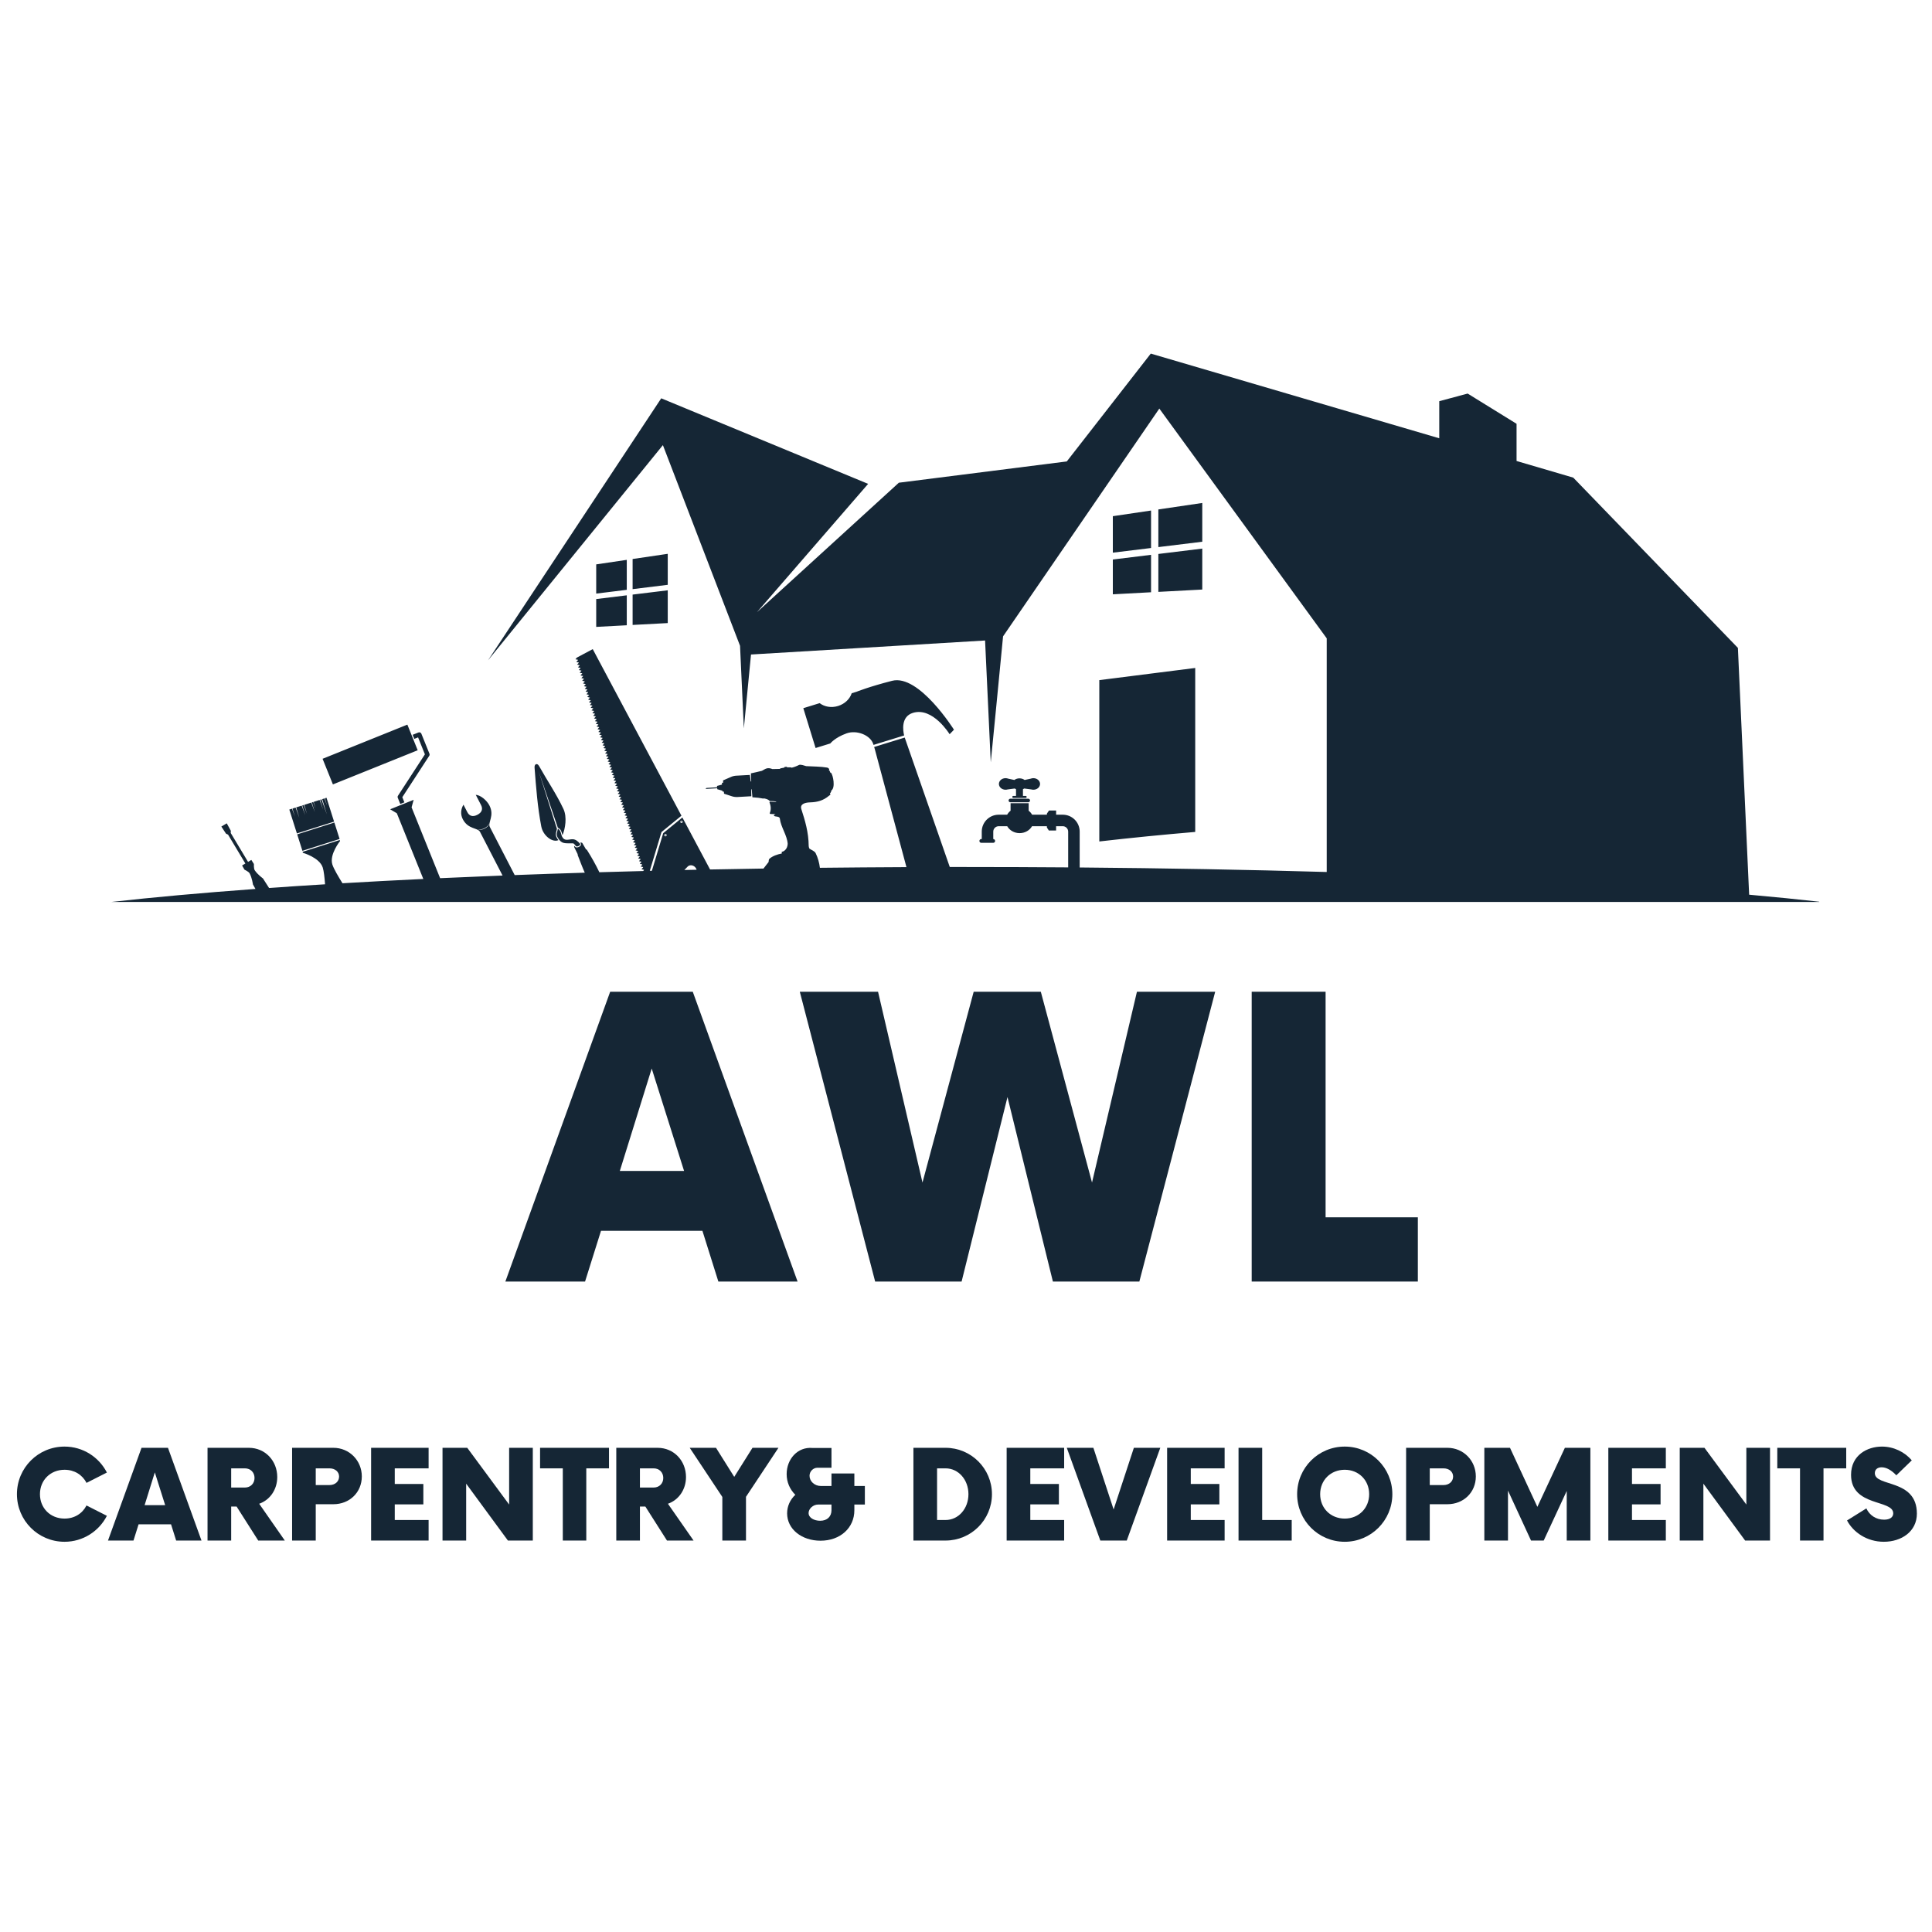 <svg xmlns="http://www.w3.org/2000/svg" xmlns:xlink="http://www.w3.org/1999/xlink" width="500" zoomAndPan="magnify" viewBox="0 0 375 375" height="500" preserveAspectRatio="xMidYMid meet" version="1.0"><defs><g/><clipPath id="fd8f6c7341"><path d="M 21.609 68.633 L 353.109 68.633 L 353.109 175.133 L 21.609 175.133 Z M 21.609 68.633 " clip-rule="nonzero"/></clipPath></defs><g fill="#152635" fill-opacity="1"><g transform="translate(99.778, 248.748)"><g><path d="M 39.656 0 L 55.031 0 L 34.688 -56.25 L 18.656 -56.25 L -1.688 0 L 13.781 0 L 16.875 -9.844 L 36.562 -9.844 Z M 20.531 -21.469 L 26.719 -41.344 L 33 -21.469 Z M 20.531 -21.469 "/></g></g></g><g fill="#152635" fill-opacity="1"><g transform="translate(156.741, 248.748)"><g><path d="M 63.938 -56.25 L 55.219 -19.219 L 45.281 -56.25 L 32.25 -56.25 L 22.312 -19.219 L 13.688 -56.25 L -1.5 -56.25 L 13.125 0 L 29.906 0 L 38.812 -35.812 L 47.625 0 L 64.406 0 L 79.125 -56.25 Z M 63.938 -56.25 "/></g></g></g><g fill="#152635" fill-opacity="1"><g transform="translate(237.797, 248.748)"><g><path d="M 19.5 -12.469 L 19.5 -56.25 L 5.156 -56.25 L 5.156 0 L 37.406 0 L 37.406 -12.469 Z M 19.5 -12.469 "/></g></g></g><g fill="#152635" fill-opacity="1"><g transform="translate(2.267, 299.019)"><g><path d="M 10.262 0.238 C 13.828 0.238 16.949 -1.801 18.48 -4.801 L 14.52 -6.809 C 13.738 -5.25 12.18 -4.262 10.262 -4.262 C 7.531 -4.262 5.488 -6.27 5.488 -9 C 5.488 -11.73 7.531 -13.738 10.262 -13.738 C 12.18 -13.738 13.738 -12.75 14.52 -11.191 L 18.48 -13.199 C 16.949 -16.199 13.828 -18.238 10.262 -18.238 C 5.129 -18.238 1.02 -14.102 1.02 -9 C 1.02 -3.898 5.129 0.238 10.262 0.238 Z M 10.262 0.238 "/></g></g></g><g fill="#152635" fill-opacity="1"><g transform="translate(21.5, 299.019)"><g><path d="M 12.691 0 L 17.609 0 L 11.102 -18 L 5.969 -18 L -0.539 0 L 4.41 0 L 5.398 -3.148 L 11.699 -3.148 Z M 6.57 -6.871 L 8.551 -13.23 L 10.559 -6.871 Z M 6.57 -6.871 "/></g></g></g><g fill="#152635" fill-opacity="1"><g transform="translate(38.634, 299.019)"><g><path d="M 11.672 -7.141 C 13.738 -7.859 15.18 -9.871 15.18 -12.328 C 15.18 -15.449 12.871 -18 9.66 -18 L 1.648 -18 L 1.648 0 L 6.238 0 L 6.238 -6.602 L 7.289 -6.602 L 11.488 0 L 16.648 0 Z M 8.91 -10.289 L 6.238 -10.289 L 6.238 -14.012 L 8.91 -14.012 C 9.988 -14.012 10.77 -13.23 10.77 -12.148 C 10.77 -11.07 9.988 -10.289 8.91 -10.289 Z M 8.91 -10.289 "/></g></g></g><g fill="#152635" fill-opacity="1"><g transform="translate(55.048, 299.019)"><g><path d="M 9.66 -18 L 1.648 -18 L 1.648 0 L 6.238 0 L 6.238 -7.051 L 9.66 -7.051 C 12.781 -7.051 15.18 -9.328 15.18 -12.449 C 15.18 -15.512 12.781 -18 9.66 -18 Z M 8.91 -10.77 L 6.238 -10.77 L 6.238 -14.012 L 8.91 -14.012 C 9.988 -14.012 10.77 -13.352 10.77 -12.422 C 10.77 -11.461 9.988 -10.77 8.91 -10.77 Z M 8.91 -10.77 "/></g></g></g><g fill="#152635" fill-opacity="1"><g transform="translate(70.231, 299.019)"><g><path d="M 12.961 -14.012 L 12.961 -18 L 1.801 -18 L 1.801 0 L 12.961 0 L 12.961 -3.988 L 6.391 -3.988 L 6.391 -7.02 L 11.941 -7.02 L 11.941 -10.98 L 6.391 -10.98 L 6.391 -14.012 Z M 12.961 -14.012 "/></g></g></g><g fill="#152635" fill-opacity="1"><g transform="translate(84.245, 299.019)"><g><path d="M 14.578 -18 L 14.578 -6.988 L 6.449 -18 L 1.648 -18 L 1.648 0 L 6.238 0 L 6.238 -11.039 L 14.34 0 L 19.172 0 L 19.172 -18 Z M 14.578 -18 "/></g></g></g><g fill="#152635" fill-opacity="1"><g transform="translate(105.098, 299.019)"><g><path d="M 13.109 -18 L -0.27 -18 L -0.27 -14.012 L 4.141 -14.012 L 4.141 0 L 8.699 0 L 8.699 -14.012 L 13.109 -14.012 Z M 13.109 -18 "/></g></g></g><g fill="#152635" fill-opacity="1"><g transform="translate(117.972, 299.019)"><g><path d="M 11.672 -7.141 C 13.738 -7.859 15.18 -9.871 15.18 -12.328 C 15.18 -15.449 12.871 -18 9.66 -18 L 1.648 -18 L 1.648 0 L 6.238 0 L 6.238 -6.602 L 7.289 -6.602 L 11.488 0 L 16.648 0 Z M 8.91 -10.289 L 6.238 -10.289 L 6.238 -14.012 L 8.91 -14.012 C 9.988 -14.012 10.77 -13.23 10.77 -12.148 C 10.77 -11.07 9.988 -10.289 8.91 -10.289 Z M 8.91 -10.289 "/></g></g></g><g fill="#152635" fill-opacity="1"><g transform="translate(134.385, 299.019)"><g><path d="M 16.711 -18 L 11.672 -18 L 8.129 -12.359 L 4.59 -18 L -0.512 -18 L 5.82 -8.461 L 5.82 0 L 10.41 0 L 10.41 -8.488 Z M 16.711 -18 "/></g></g></g><g fill="#152635" fill-opacity="1"><g transform="translate(150.619, 299.019)"><g><path d="M 17.25 -10.59 L 15.211 -10.59 L 15.211 -13.02 L 10.77 -13.02 L 10.77 -10.59 L 8.699 -10.59 C 7.5 -10.59 6.512 -11.488 6.512 -12.57 C 6.512 -13.469 7.262 -14.102 7.98 -14.129 L 10.77 -14.129 L 10.77 -17.969 L 7.109 -17.969 C 4.199 -18.238 2.07 -15.809 2.07 -12.898 C 2.07 -11.309 2.699 -9.93 3.75 -8.879 C 2.762 -7.949 2.16 -6.691 2.16 -5.281 C 2.16 -2.191 5.012 0.031 8.641 0.031 C 12.48 0.031 15.211 -2.461 15.211 -5.879 L 15.211 -6.988 L 17.25 -6.988 Z M 8.578 -3.84 C 7.41 -3.84 6.328 -4.41 6.328 -5.34 C 6.328 -6.148 7.172 -6.988 8.191 -6.988 L 10.77 -6.988 L 10.77 -5.879 C 10.77 -4.68 9.961 -3.84 8.578 -3.84 Z M 8.578 -3.84 "/></g></g></g><g fill="#152635" fill-opacity="1"><g transform="translate(168.413, 299.019)"><g/></g></g><g fill="#152635" fill-opacity="1"><g transform="translate(175.646, 299.019)"><g><path d="M 1.648 0 L 7.891 0 C 12.84 0 16.891 -4.02 16.891 -9 C 16.891 -13.98 12.84 -18 7.891 -18 L 1.648 -18 Z M 6.238 -3.988 L 6.238 -14.012 L 7.891 -14.012 C 10.379 -14.012 12.328 -11.82 12.328 -9 C 12.328 -6.18 10.379 -3.988 7.891 -3.988 Z M 6.238 -3.988 "/></g></g></g><g fill="#152635" fill-opacity="1"><g transform="translate(193.59, 299.019)"><g><path d="M 12.961 -14.012 L 12.961 -18 L 1.801 -18 L 1.801 0 L 12.961 0 L 12.961 -3.988 L 6.391 -3.988 L 6.391 -7.02 L 11.941 -7.02 L 11.941 -10.98 L 6.391 -10.98 L 6.391 -14.012 Z M 12.961 -14.012 "/></g></g></g><g fill="#152635" fill-opacity="1"><g transform="translate(207.603, 299.019)"><g><path d="M 12.48 -18 L 8.551 -6.031 L 4.621 -18 L -0.539 -18 L 5.969 0 L 11.102 0 L 17.609 -18 Z M 12.48 -18 "/></g></g></g><g fill="#152635" fill-opacity="1"><g transform="translate(224.737, 299.019)"><g><path d="M 12.961 -14.012 L 12.961 -18 L 1.801 -18 L 1.801 0 L 12.961 0 L 12.961 -3.988 L 6.391 -3.988 L 6.391 -7.02 L 11.941 -7.02 L 11.941 -10.98 L 6.391 -10.98 L 6.391 -14.012 Z M 12.961 -14.012 "/></g></g></g><g fill="#152635" fill-opacity="1"><g transform="translate(238.751, 299.019)"><g><path d="M 6.238 -3.988 L 6.238 -18 L 1.648 -18 L 1.648 0 L 11.969 0 L 11.969 -3.988 Z M 6.238 -3.988 "/></g></g></g><g fill="#152635" fill-opacity="1"><g transform="translate(250.754, 299.019)"><g><path d="M 10.262 0.238 C 15.359 0.238 19.5 -3.898 19.5 -9 C 19.5 -14.102 15.359 -18.238 10.262 -18.238 C 5.129 -18.238 1.02 -14.102 1.02 -9 C 1.02 -3.898 5.129 0.238 10.262 0.238 Z M 10.262 -4.262 C 7.531 -4.262 5.488 -6.27 5.488 -9 C 5.488 -11.73 7.531 -13.738 10.262 -13.738 C 12.961 -13.738 15 -11.73 15 -9 C 15 -6.27 12.961 -4.262 10.262 -4.262 Z M 10.262 -4.262 "/></g></g></g><g fill="#152635" fill-opacity="1"><g transform="translate(271.278, 299.019)"><g><path d="M 9.66 -18 L 1.648 -18 L 1.648 0 L 6.238 0 L 6.238 -7.051 L 9.66 -7.051 C 12.781 -7.051 15.18 -9.328 15.18 -12.449 C 15.18 -15.512 12.781 -18 9.66 -18 Z M 8.91 -10.77 L 6.238 -10.77 L 6.238 -14.012 L 8.91 -14.012 C 9.988 -14.012 10.77 -13.352 10.77 -12.422 C 10.77 -11.461 9.988 -10.77 8.91 -10.77 Z M 8.91 -10.77 "/></g></g></g><g fill="#152635" fill-opacity="1"><g transform="translate(286.461, 299.019)"><g><path d="M 17.281 -18 L 11.941 -6.539 L 6.629 -18 L 1.648 -18 L 1.648 0 L 6.238 0 L 6.238 -9.691 L 10.711 0 L 13.172 0 L 17.641 -9.629 L 17.641 0 L 22.23 0 L 22.23 -18 Z M 17.281 -18 "/></g></g></g><g fill="#152635" fill-opacity="1"><g transform="translate(310.375, 299.019)"><g><path d="M 12.961 -14.012 L 12.961 -18 L 1.801 -18 L 1.801 0 L 12.961 0 L 12.961 -3.988 L 6.391 -3.988 L 6.391 -7.02 L 11.941 -7.02 L 11.941 -10.98 L 6.391 -10.98 L 6.391 -14.012 Z M 12.961 -14.012 "/></g></g></g><g fill="#152635" fill-opacity="1"><g transform="translate(324.388, 299.019)"><g><path d="M 14.578 -18 L 14.578 -6.988 L 6.449 -18 L 1.648 -18 L 1.648 0 L 6.238 0 L 6.238 -11.039 L 14.34 0 L 19.172 0 L 19.172 -18 Z M 14.578 -18 "/></g></g></g><g fill="#152635" fill-opacity="1"><g transform="translate(345.242, 299.019)"><g><path d="M 13.109 -18 L -0.27 -18 L -0.27 -14.012 L 4.141 -14.012 L 4.141 0 L 8.699 0 L 8.699 -14.012 L 13.109 -14.012 Z M 13.109 -18 "/></g></g></g><g fill="#152635" fill-opacity="1"><g transform="translate(358.116, 299.019)"><g><path d="M 7.531 0.238 C 10.98 0.238 13.949 -1.77 13.949 -5.219 C 13.949 -12.059 5.789 -10.352 5.789 -13.078 C 5.789 -13.859 6.391 -14.219 7.109 -14.219 C 8.012 -14.219 9 -13.68 9.961 -12.66 L 12.961 -15.57 C 11.551 -17.219 9.422 -18.238 7.172 -18.238 C 4.32 -18.238 1.172 -16.59 1.172 -12.75 C 1.172 -6.512 9.359 -8.012 9.359 -5.281 C 9.359 -4.559 8.762 -4.051 7.59 -4.051 C 6.031 -4.051 4.77 -4.891 4.141 -6.238 L 0.391 -3.898 C 1.59 -1.621 4.23 0.238 7.531 0.238 Z M 7.531 0.238 "/></g></g></g><g clip-path="url(#fd8f6c7341)"><path fill="#152635" d="M 129.609 107.496 L 122.789 108.504 L 122.789 114.352 L 129.609 113.512 Z M 115.723 121.68 L 121.656 121.363 L 121.656 115.551 L 115.723 116.277 Z M 121.656 108.668 L 115.723 109.547 L 115.723 115.215 L 121.656 114.484 Z M 122.789 121.301 L 129.609 120.938 L 129.609 114.578 L 122.789 115.41 Z M 216 115.355 L 223.418 114.957 L 223.418 107.691 L 216 108.602 Z M 224.836 114.883 L 233.359 114.43 L 233.359 106.48 L 224.836 107.523 Z M 233.359 97.625 L 224.836 98.883 L 224.836 106.191 L 233.359 105.148 Z M 223.418 99.094 L 216 100.191 L 216 107.273 L 223.418 106.367 Z M 213.375 163.328 C 219.57 162.617 225.781 162.004 231.992 161.477 L 231.992 129.652 L 213.375 132.012 Z M 132.266 159.57 L 132.316 159.66 L 132.375 159.625 L 132.324 159.535 L 132.418 159.488 L 132.387 159.43 L 132.293 159.48 L 132.246 159.391 L 132.188 159.418 L 132.238 159.508 L 132.145 159.559 L 132.176 159.613 Z M 64.848 159.48 L 63.375 154.848 L 63.059 154.949 L 63.496 156.402 L 62.977 154.977 L 62.543 155.113 L 63.441 158.07 L 62.402 155.156 L 62.141 155.242 L 62.707 157.129 L 62.035 155.273 L 60.879 155.641 L 61.277 156.953 L 60.809 155.66 L 60.531 155.75 L 61.102 157.637 L 60.43 155.781 L 59.062 156.219 L 59.586 157.961 L 58.965 156.246 L 58.664 156.34 L 59.234 158.23 L 58.559 156.375 L 57.492 156.711 L 58.098 158.73 L 57.379 156.75 L 56.77 156.941 L 57.23 158.484 L 56.68 156.969 L 56.156 157.137 L 57.629 161.77 Z M 81.074 145.625 L 79.07 140.648 L 62.613 147.281 L 64.617 152.254 Z M 81.148 143.125 L 82.473 146.418 L 77.246 154.453 C 77.168 154.57 77.156 154.719 77.207 154.848 L 77.695 156.051 L 78.488 155.73 L 78.09 154.734 L 83.32 146.699 C 83.395 146.582 83.41 146.434 83.359 146.305 L 81.785 142.406 C 81.699 142.188 81.445 142.082 81.227 142.172 L 80.098 142.625 L 80.418 143.418 Z M 58.699 165.145 L 65.918 162.848 L 64.902 159.652 L 57.684 161.945 Z M 177.195 138.367 C 181.062 137.176 184.32 142.512 184.32 142.512 L 185.164 141.637 C 185.164 141.637 178.379 130.816 173.164 132.141 C 168.676 133.285 166.246 134.273 166.246 134.273 L 165.316 134.559 C 164.949 135.668 163.988 136.625 162.672 137.031 C 161.355 137.438 160.02 137.188 159.094 136.48 L 155.922 137.457 L 158.305 145.188 L 161.16 144.305 C 161.16 144.305 162.051 143.16 164.312 142.348 C 166.301 141.633 168.969 142.695 169.508 144.449 C 169.523 144.496 169.535 144.539 169.547 144.586 L 175.492 142.754 C 175.277 141.859 174.82 139.098 177.195 138.367 Z M 200.473 151.047 C 200.332 151.059 200.199 151.09 200.074 151.137 L 198.875 151.395 C 198.617 151.199 198.266 151.078 197.879 151.078 C 197.492 151.078 197.145 151.199 196.891 151.395 L 195.688 151.137 C 195.562 151.09 195.43 151.059 195.285 151.047 L 195.266 151.043 L 195.266 151.047 C 195.234 151.047 195.207 151.043 195.176 151.043 C 194.461 151.043 193.887 151.547 193.887 152.164 C 193.887 152.785 194.465 153.285 195.176 153.285 C 195.309 153.285 195.438 153.27 195.559 153.234 L 196.957 153.051 C 197.035 153.102 197.121 153.148 197.207 153.188 L 197.207 154.488 L 196.68 154.488 C 196.57 154.488 196.484 154.574 196.484 154.68 C 196.484 154.789 196.57 154.875 196.68 154.875 L 199.082 154.875 C 199.191 154.875 199.277 154.789 199.277 154.68 C 199.277 154.574 199.188 154.488 199.082 154.488 L 198.555 154.488 L 198.555 153.188 C 198.645 153.145 198.727 153.102 198.805 153.051 L 200.203 153.234 C 200.324 153.27 200.449 153.285 200.586 153.285 C 201.297 153.285 201.875 152.785 201.875 152.164 C 201.875 151.547 201.297 151.043 200.586 151.043 C 200.555 151.043 200.523 151.047 200.496 151.047 L 200.496 151.043 Z M 196.105 155.031 C 195.918 155.031 195.766 155.184 195.766 155.375 C 195.766 155.562 195.918 155.715 196.105 155.715 L 199.586 155.715 C 199.777 155.715 199.93 155.562 199.93 155.375 C 199.93 155.184 199.777 155.031 199.586 155.031 Z M 108.285 160.863 C 108.191 161.5 107.852 161.918 108.262 162.598 C 109.047 163.898 109.66 163.656 111.176 163.688 C 111.445 163.695 111.594 164.016 111.777 164.211 C 111.98 164.477 112.746 164.055 112.617 163.816 C 112.242 163.355 111.793 162.949 111.242 162.898 C 110.68 162.848 109.953 163.18 109.488 162.859 C 108.719 162.32 109.121 161.293 108.285 160.863 Z M 353.352 175.047 C 349.07 174.566 344.445 174.102 339.508 173.66 L 337.324 125.754 L 305.367 92.707 L 294.363 89.477 L 294.363 82.258 L 284.871 76.391 L 279.359 77.871 L 279.359 85.07 L 223.367 68.633 L 207.062 89.566 L 174.465 93.695 L 146.926 118.824 L 168.504 93.918 L 128.344 77.312 L 94.727 128.168 L 128.668 86.398 L 143.641 125.348 L 144.379 141.371 C 144.477 140.473 145.328 131.648 145.77 127.039 L 191.203 124.32 L 192.305 147.969 C 192.48 146.395 194.191 128.711 194.695 123.516 L 225.023 79.305 L 257.516 123.902 L 257.516 169.254 C 242.312 168.812 226.25 168.516 209.566 168.375 L 209.566 161.414 C 209.566 159.602 208.098 158.133 206.285 158.133 L 204.992 158.133 L 204.992 157.324 L 203.609 157.324 L 203.23 157.879 L 203.23 157.906 L 203.203 157.906 L 203.203 158.133 L 200.328 158.133 C 200.164 157.836 199.938 157.574 199.664 157.359 L 199.664 155.902 L 196.152 155.902 L 196.152 157.359 C 195.879 157.574 195.652 157.836 195.488 158.133 L 193.844 158.133 C 192.031 158.133 190.559 159.605 190.559 161.414 L 190.559 162.859 L 190.469 162.859 C 190.266 162.859 190.102 163.023 190.102 163.227 C 190.102 163.43 190.266 163.594 190.469 163.594 L 192.781 163.594 C 192.984 163.594 193.152 163.43 193.152 163.227 C 193.152 163.027 192.988 162.863 192.793 162.859 L 192.793 161.414 C 192.793 160.836 193.266 160.367 193.844 160.367 L 195.5 160.367 C 195.949 161.164 196.859 161.711 197.906 161.711 C 198.957 161.711 199.867 161.164 200.316 160.367 L 203.199 160.367 L 203.199 160.621 L 203.609 161.242 L 203.629 161.203 L 204.988 161.203 L 204.988 160.367 L 206.285 160.367 C 206.863 160.367 207.332 160.84 207.332 161.418 L 207.332 168.359 C 200.809 168.312 194.195 168.285 187.5 168.285 C 186.449 168.285 185.402 168.285 184.352 168.285 L 175.605 143.16 L 169.672 144.988 L 169.816 145.469 L 175.941 168.309 C 170.273 168.336 164.668 168.375 159.141 168.438 C 159.027 167.504 158.754 166.477 158.32 165.602 C 158.117 165.191 157.488 164.98 157.109 164.723 C 157.023 164.535 156.969 164.363 156.969 164.219 C 156.949 161.527 156.238 159.211 155.543 157.059 C 155.246 156.145 156.078 155.77 157.262 155.738 C 158.652 155.699 159.809 155.387 160.902 154.457 C 161.18 154.266 161.246 154.258 161.098 153.953 C 161.234 153.898 161.379 153.59 161.352 153.445 C 162.199 152.926 161.699 150.406 161.293 149.996 C 161.195 149.898 161.133 150.016 161.117 149.883 C 161.098 149.707 161.023 149.566 160.855 149.457 C 161.109 149.379 160.82 149.035 160.555 148.988 C 159.211 148.762 157.836 148.793 156.48 148.707 C 156.113 148.613 155.402 148.316 155.066 148.488 C 154.578 148.738 154.109 148.906 153.648 149.016 C 153.648 149.016 153.648 149.016 153.648 149.012 C 153.641 148.938 153.277 148.914 152.797 148.941 C 152.754 148.879 152.699 148.824 152.605 148.832 L 152.32 148.859 C 152.27 148.863 152.25 148.938 152.227 148.996 C 151.719 149.066 151.348 149.168 151.352 149.242 C 151.352 149.246 151.352 149.246 151.352 149.246 C 150.898 149.254 150.43 149.258 149.934 149.277 C 148.941 148.887 148.605 149.223 147.879 149.621 L 147.879 149.617 L 146.84 149.867 L 145.746 150.109 C 145.762 150.629 145.785 151.152 145.812 151.68 L 145.711 151.684 C 145.672 151.262 145.617 150.836 145.543 150.414 L 142.875 150.562 C 142.52 150.582 142.168 150.672 141.84 150.824 L 140.336 151.48 L 140.371 151.91 L 140.133 151.945 C 140.129 152.062 140.125 152.18 140.125 152.293 L 139.172 152.551 L 139.191 152.809 L 137.156 152.938 L 136.91 153.051 L 137.168 153.129 L 139.211 152.996 L 139.223 153.188 L 140.211 153.469 C 140.223 153.523 140.23 153.578 140.238 153.637 L 140.504 153.656 L 140.535 154.059 L 142.066 154.559 C 142.414 154.672 142.797 154.719 143.152 154.699 L 145.836 154.551 C 145.828 154.102 145.824 153.656 145.809 153.215 L 145.906 153.207 C 145.945 153.719 145.988 154.234 146.039 154.75 L 147.234 154.852 L 148.223 155.016 L 148.219 154.953 C 148.727 155.066 149.039 155.105 149.438 155.488 C 149.91 155.496 150.254 155.496 150.492 155.551 C 150.578 155.57 150.652 155.609 150.715 155.668 L 149.547 155.621 C 149.359 155.613 149.32 155.648 149.387 155.828 C 149.668 156.555 149.668 157.195 149.414 157.816 C 149.371 157.918 149.465 157.973 149.57 157.996 L 150.551 158.023 C 150.352 158.094 150.098 158.203 150.266 158.363 C 150.445 158.559 151.309 158.402 151.363 158.871 C 151.566 160.59 152.777 162.09 152.891 163.789 C 152.859 164.32 152.695 164.676 152.438 164.949 C 152.227 165.172 152.012 165.297 151.734 165.336 L 151.746 165.66 C 150.855 165.84 149.973 166.141 149.352 166.68 C 149.188 166.824 149.227 167.102 149.18 167.32 L 148.188 168.586 C 144.699 168.637 141.242 168.695 137.824 168.766 L 132.449 158.672 L 128.727 161.719 L 126.531 169.016 C 126.395 169.016 126.262 169.023 126.125 169.023 L 128.395 161.5 L 132.27 158.328 L 115.051 125.996 L 111.996 127.621 L 111.688 127.961 L 112.188 128.07 L 112.199 128.105 L 111.852 128.48 L 112.348 128.594 L 112.359 128.625 L 112.016 129.004 L 112.512 129.113 L 112.523 129.148 L 112.18 129.527 L 112.68 129.637 L 112.688 129.672 L 112.344 130.051 L 112.84 130.16 L 112.852 130.195 L 112.508 130.574 L 113.008 130.688 L 113.016 130.719 L 112.672 131.098 L 113.168 131.207 L 113.18 131.242 L 112.836 131.621 L 113.332 131.73 L 113.344 131.766 L 113 132.141 L 113.496 132.25 L 113.512 132.285 L 113.168 132.664 L 113.664 132.773 L 113.676 132.812 L 113.332 133.188 L 113.828 133.297 L 113.836 133.336 L 113.496 133.711 L 113.988 133.82 L 114 133.859 L 113.66 134.234 L 114.152 134.344 L 114.168 134.383 L 113.824 134.758 L 114.32 134.867 L 114.332 134.906 L 113.988 135.277 L 114.484 135.391 L 114.492 135.43 L 114.152 135.801 L 114.645 135.91 L 114.656 135.953 L 114.316 136.32 L 114.809 136.43 L 114.82 136.473 L 114.484 136.844 L 114.973 136.953 L 114.984 136.996 L 114.645 137.367 L 115.133 137.477 L 115.148 137.52 L 114.809 137.887 L 115.301 137.996 L 115.312 138.039 L 114.977 138.41 L 115.465 138.52 L 115.477 138.562 L 115.141 138.934 L 115.629 139.039 L 115.641 139.086 L 115.301 139.453 L 115.789 139.562 L 115.809 139.605 L 115.469 139.973 L 115.961 140.082 L 115.969 140.129 L 115.633 140.5 L 116.121 140.605 L 116.137 140.652 L 115.801 141.02 L 116.285 141.129 L 116.301 141.172 L 115.965 141.543 L 116.453 141.648 L 116.469 141.699 L 116.133 142.066 L 116.617 142.172 L 116.633 142.219 L 116.297 142.586 L 116.781 142.695 L 116.797 142.742 L 116.457 143.109 L 116.945 143.215 L 116.961 143.266 L 116.625 143.633 L 117.105 143.738 L 117.125 143.789 L 116.789 144.152 L 117.273 144.258 L 117.289 144.309 L 116.953 144.672 L 117.438 144.781 L 117.453 144.828 L 117.117 145.195 L 117.598 145.305 L 117.613 145.355 L 117.281 145.719 L 117.762 145.828 L 117.777 145.879 L 117.445 146.242 L 117.922 146.348 L 117.941 146.402 L 117.605 146.766 L 118.086 146.871 L 118.102 146.926 L 117.77 147.289 L 118.25 147.395 L 118.27 147.449 L 117.938 147.812 L 118.414 147.922 L 118.43 147.973 L 118.098 148.336 L 118.574 148.441 L 118.594 148.496 L 118.262 148.855 L 118.738 148.961 L 118.754 149.016 L 118.426 149.379 L 118.902 149.484 L 118.922 149.543 L 118.594 149.902 L 119.07 150.008 L 119.086 150.066 L 118.758 150.422 L 119.234 150.531 L 119.254 150.586 L 118.922 150.945 L 119.398 151.051 L 119.414 151.109 L 119.086 151.469 L 119.559 151.574 L 119.574 151.633 L 119.25 151.992 L 119.719 152.098 L 119.742 152.16 L 119.41 152.516 L 119.883 152.617 L 119.902 152.68 L 119.574 153.035 L 120.047 153.141 L 120.066 153.203 L 119.738 153.562 L 120.211 153.668 L 120.23 153.73 L 119.902 154.086 L 120.371 154.191 L 120.395 154.254 L 120.066 154.609 L 120.539 154.711 L 120.555 154.773 L 120.23 155.133 L 120.703 155.238 L 120.719 155.301 L 120.395 155.656 L 120.863 155.758 L 120.883 155.82 L 120.559 156.176 L 121.027 156.281 L 121.051 156.348 L 120.727 156.699 L 121.195 156.805 L 121.215 156.867 L 120.891 157.223 L 121.359 157.328 L 121.379 157.395 L 121.055 157.746 L 121.523 157.852 L 121.543 157.914 L 121.219 158.266 L 121.688 158.371 L 121.707 158.438 L 121.383 158.789 L 121.848 158.895 L 121.871 158.961 L 121.551 159.316 L 122.016 159.418 L 122.035 159.484 L 121.715 159.836 L 122.18 159.938 L 122.199 160.008 L 121.879 160.359 L 122.34 160.461 L 122.363 160.527 L 122.043 160.883 L 122.504 160.984 L 122.527 161.055 L 122.207 161.402 L 122.668 161.504 L 122.691 161.574 L 122.371 161.926 L 122.832 162.027 L 122.855 162.098 L 122.535 162.449 L 123 162.551 L 123.02 162.621 L 122.699 162.969 L 123.164 163.07 L 123.188 163.141 L 122.867 163.492 L 123.328 163.594 L 123.352 163.668 L 123.031 164.016 L 123.492 164.117 L 123.516 164.188 L 123.195 164.535 L 123.656 164.637 L 123.68 164.711 L 123.359 165.059 L 123.82 165.16 L 123.844 165.234 L 123.523 165.582 L 123.984 165.684 L 124.008 165.758 L 123.691 166.105 L 124.148 166.203 L 124.172 166.277 L 123.855 166.625 L 124.312 166.727 L 124.336 166.801 L 124.02 167.148 L 124.477 167.25 L 124.496 167.324 L 124.184 167.672 L 124.637 167.773 L 124.664 167.848 L 124.348 168.191 L 124.805 168.293 L 124.828 168.371 L 124.512 168.719 L 124.969 168.816 L 124.992 168.895 L 124.836 169.066 C 121.973 169.141 119.141 169.219 116.336 169.301 C 115.629 167.828 114.848 166.438 113.949 165.004 C 113.93 164.926 113.844 164.883 113.742 164.867 L 113.039 163.656 C 112.988 163.547 112.816 163.527 112.602 163.57 C 112.648 163.621 112.691 163.676 112.73 163.727 C 112.738 163.734 112.742 163.742 112.746 163.75 C 112.824 163.887 112.797 164.109 112.488 164.312 C 112.336 164.41 112.16 164.477 111.996 164.484 C 111.844 164.492 111.703 164.445 111.613 164.332 C 111.602 164.316 111.527 164.223 111.492 164.184 C 111.449 164.246 111.434 164.312 111.441 164.375 C 111.441 164.395 111.449 164.414 111.457 164.438 C 111.465 164.449 112.125 165.797 112.125 165.797 C 112.113 165.852 112.113 165.906 112.129 165.961 C 112.129 165.965 112.129 165.969 112.133 165.973 C 112.137 165.984 112.141 165.992 112.141 166 C 112.141 166.004 112.145 166.008 112.145 166.008 C 112.602 167.18 113.016 168.301 113.504 169.387 C 108.887 169.527 104.352 169.684 99.902 169.852 C 98.379 166.898 95.41 161.152 95.074 160.508 C 94.625 159.637 96.035 158.352 94.992 156.332 C 94.508 155.387 93.332 154.344 92.344 154.273 L 93.375 156.27 C 93.75 157.004 93.566 157.684 92.66 158.152 C 91.754 158.621 91.09 158.379 90.711 157.645 L 89.961 156.191 C 89.445 157.035 89.34 158.059 89.824 159 C 90.867 161.023 92.73 160.613 93.18 161.484 C 93.48 162.07 95.953 166.855 97.547 169.941 C 93.422 170.102 89.379 170.273 85.426 170.453 L 79.887 156.703 L 80.289 155.246 L 75.727 157.082 L 77.027 157.855 L 82.164 170.605 C 76.758 170.863 71.523 171.137 66.473 171.438 C 65.684 170.172 64.773 168.625 64.512 167.805 C 63.891 165.848 66.008 163.238 66.008 163.238 L 65.945 163.047 L 58.734 165.34 L 58.793 165.531 C 58.793 165.531 62.027 166.441 62.648 168.398 C 62.859 169.066 63 170.375 63.094 171.641 C 59.363 171.867 55.734 172.105 52.223 172.355 L 51.039 170.5 C 51.039 170.5 49.98 169.746 49.434 168.902 C 49.238 168.602 49.281 167.699 49.281 167.699 L 48.785 166.91 L 48.148 167.293 L 44.785 161.684 L 44.805 161.254 L 44.016 159.809 L 43.508 160.109 L 43.469 160.133 L 42.965 160.434 L 43.867 161.812 L 44.262 162 L 47.625 167.605 L 46.988 167.988 L 47.449 168.797 C 47.449 168.797 48.266 169.184 48.441 169.5 C 48.926 170.379 49.094 171.668 49.094 171.668 L 49.586 172.543 C 39.156 173.305 29.777 174.152 21.633 175.066 L 353.352 175.066 Z M 133.457 168.219 C 133.832 167.828 134.488 167.867 134.918 168.305 C 135.062 168.453 135.16 168.629 135.215 168.816 C 134.422 168.832 133.625 168.852 132.832 168.867 Z M 132.172 159.316 C 132.285 159.258 132.426 159.301 132.484 159.41 C 132.547 159.523 132.504 159.664 132.391 159.727 C 132.277 159.789 132.137 159.742 132.078 159.629 C 132.016 159.52 132.059 159.379 132.172 159.316 Z M 129.051 161.898 C 129.164 161.84 129.309 161.883 129.367 161.992 C 129.426 162.105 129.383 162.25 129.273 162.309 C 129.16 162.371 129.02 162.324 128.961 162.215 C 128.898 162.102 128.938 161.961 129.051 161.898 Z M 94.078 160.824 C 93.555 161.094 93.027 161.133 92.793 160.949 C 93.07 161.066 93.559 161 94.039 160.75 C 94.52 160.504 94.855 160.148 94.922 159.848 C 94.941 160.148 94.598 160.555 94.078 160.824 Z M 104.629 148.68 C 104.281 148.055 103.703 148.262 103.758 148.988 C 104.051 152.836 104.34 156.656 105.059 160.402 C 105.406 162.23 107.246 163.586 108.379 163.074 C 108.293 162.961 108.203 162.832 108.117 162.684 C 107.777 162.125 107.895 161.703 108.008 161.293 C 108.043 161.16 108.078 161.023 108.102 160.879 L 104.57 149.738 L 108.289 160.688 C 108.316 160.691 108.34 160.695 108.363 160.707 C 108.863 160.965 108.984 161.418 109.09 161.812 C 109.117 161.914 109.145 162.016 109.176 162.109 C 109.715 160.883 110.102 158.59 109.363 157.016 C 107.953 154.023 106.281 151.637 104.629 148.68 Z M 129.148 162.148 L 129.195 162.238 L 129.254 162.207 L 129.207 162.117 L 129.297 162.07 L 129.266 162.012 L 129.172 162.062 L 129.125 161.969 L 129.066 162 L 129.117 162.094 L 129.027 162.141 L 129.055 162.195 Z M 129.148 162.148 " fill-opacity="1" fill-rule="nonzero"/></g></svg>
